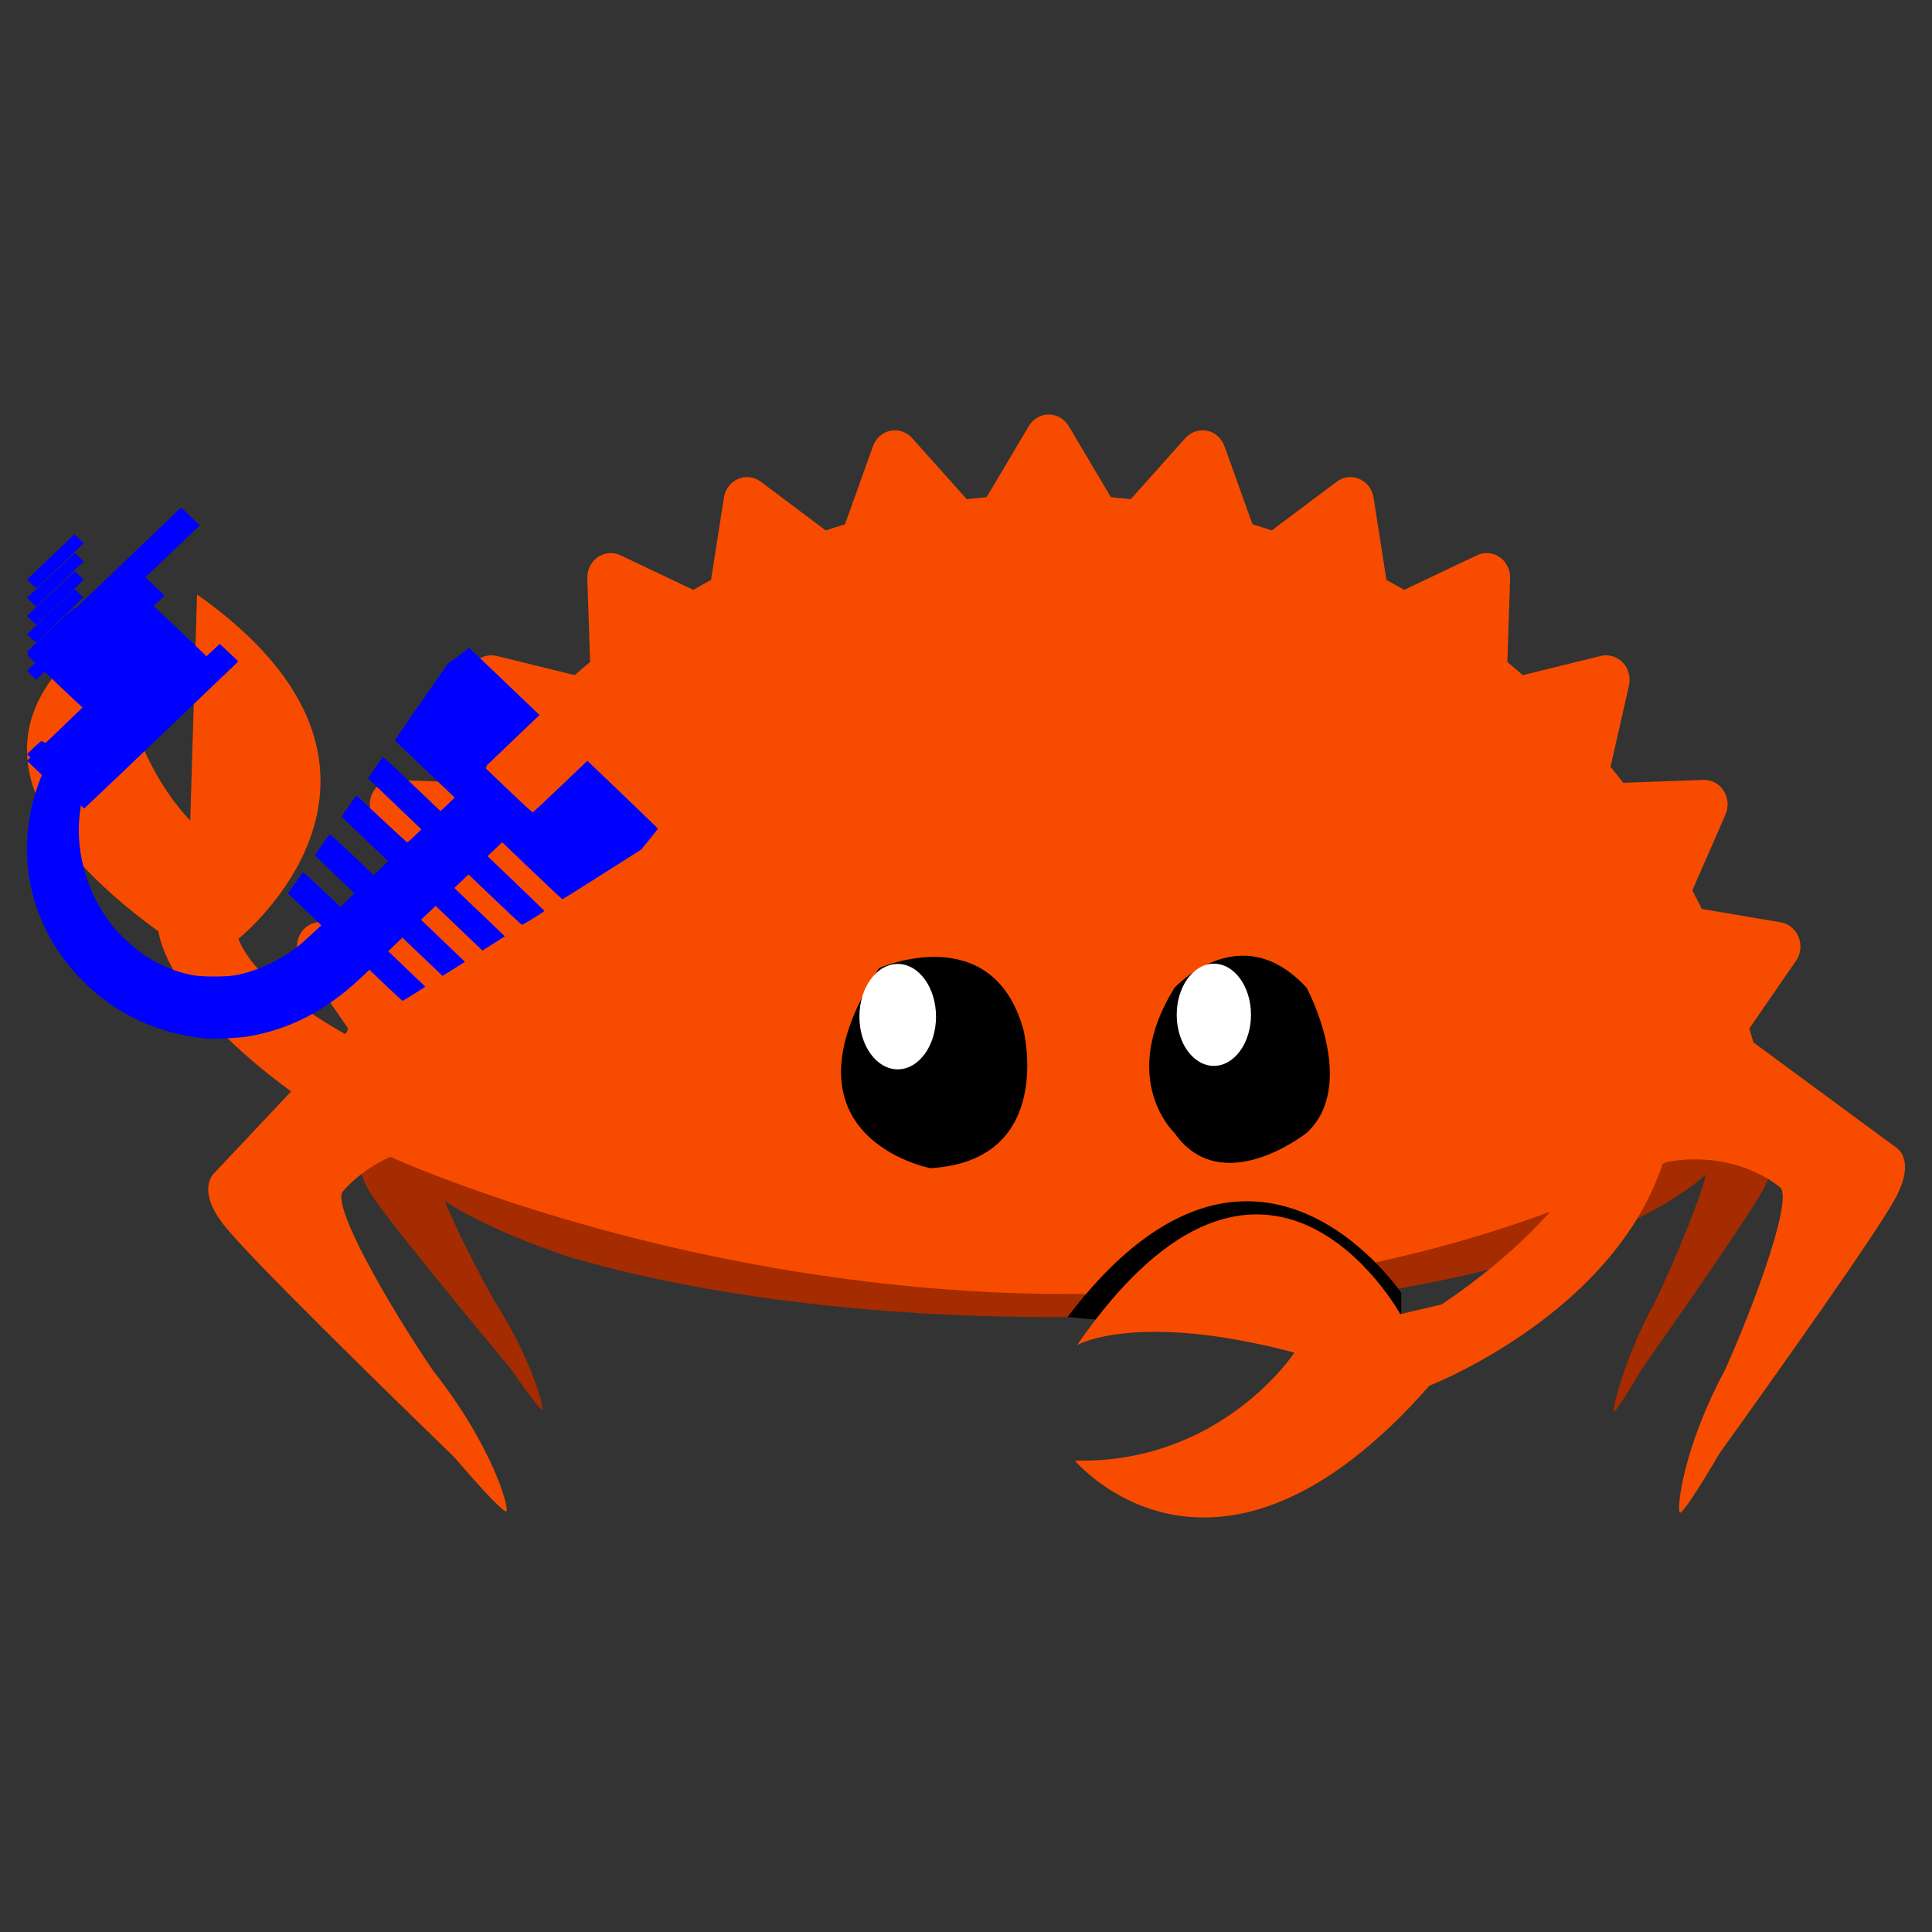 <?xml version="1.0" encoding="UTF-8" standalone="no"?>
<svg
   width="1200"
   height="1200"
   viewBox="0 0 1200 1200"
   version="1.1"
   xml:space="preserve"
   style="clip-rule:evenodd;fill-rule:evenodd;stroke-linejoin:round;stroke-miterlimit:1.414"
   id="svg10"
   sodipodi:docname="rust-netlink_logo.svg"
   inkscape:version="1.3.2 (091e20ef0f, 2023-11-25, custom)"
   inkscape:export-filename="rust-netlink_logo.png"
   inkscape:export-xdpi="96"
   inkscape:export-ydpi="96"
   xmlns:inkscape="http://www.inkscape.org/namespaces/inkscape"
   xmlns:sodipodi="http://sodipodi.sourceforge.net/DTD/sodipodi-0.dtd"
   xmlns="http://www.w3.org/2000/svg"
   xmlns:svg="http://www.w3.org/2000/svg"
   xmlns:serif="http://www.serif.com/"><rect x="0" y="0" width="1200" height="1200" fill="#333333" stroke="none"/><defs
   id="defs10" /><sodipodi:namedview
   id="namedview10"
   pagecolor="#505050"
   bordercolor="#ffffff"
   borderopacity="1"
   inkscape:showpageshadow="0"
   inkscape:pageopacity="0"
   inkscape:pagecheckerboard="1"
   inkscape:deskcolor="#505050"
   inkscape:zoom="0.77870134"
   inkscape:cx="-125.85056"
   inkscape:cy="855.27013"
   inkscape:window-width="3840"
   inkscape:window-height="2060"
   inkscape:window-x="2160"
   inkscape:window-y="46"
   inkscape:window-maximized="1"
   inkscape:current-layer="svg10" />
    <g
   id="Layer-1"
   serif:id="Layer 1"
   transform="translate(-0.52,208.1)">
        <g
   transform="translate(654.172,668.359)"
   id="g1">
            <path
   d="m 0,-322.648 c -114.597,0 -218.172,13.779 -296.172,36.229 v -5.071 c -78,25.095 -127.681,59.959 -127.681,98.506 0,6.077 1.345,12.062 3.703,17.931 l -7.984,14.321 c 0,0 -6.413,8.359 4.935,25.999 10.01,15.554 60.164,76.438 86.628,108.32 11.367,16.348 19.083,26.413 19.757,25.44 1.061,-1.543 -7.064,-32.229 -29.639,-67.242 -10.533,-18.805 -23.358,-43.719 -30.908,-62.12 21.081,13.342 49.189,25.445 81.189,35.861 v -0.159 c 78,22.453 181.575,36.229 296.172,36.229 131.156,0 248.828,-18.046 327.828,-46.491 V -276.153 C 248.828,-304.6 131.156,-322.648 0,-322.648"
   style="fill:#a52b00;fill-rule:nonzero"
   id="path1" />
        </g>
        <g
   transform="translate(1099.87,554.94)"
   id="g2">
            <path
   d="m 0,-50.399 -13.433,-27.828 c 0.071,-1.056 0.124,-2.114 0.124,-3.175 0,-31.548 -32.805,-60.62 -87.997,-83.901 V 2.499 c 25.751,-10.864 46.645,-22.984 61.586,-36.037 -4.398,17.683 -19.437,53.455 -31.428,78.611 -19.707,35.981 -26.845,67.303 -25.929,68.853 0.584,0.978 7.307,-9.393 17.222,-26.2 C -56.783,54.85 -13.063,-7.914 -4.325,-23.901 5.574,-42.024 0,-50.399 0,-50.399"
   style="fill:#a52b00;fill-rule:nonzero"
   id="path2" />
        </g>
        <g
   transform="translate(1177.87,277.21)"
   id="g3">
            <path
   d="m 0,227.175 -88.296,-65.043 c -0.83,-2.895 -1.66,-5.787 -2.516,-8.658 l 29.002,-42.016 c 2.961,-4.274 3.558,-9.829 1.635,-14.703 -1.925,-4.85 -6.136,-8.327 -11.117,-9.179 l -49.043,-8.321 c -1.898,-3.879 -3.89,-7.698 -5.889,-11.484 l 20.604,-47.172 c 2.119,-4.806 1.673,-10.39 -1.139,-14.751 -2.797,-4.383 -7.551,-6.942 -12.617,-6.743 l -49.77,1.809 c -2.577,-3.356 -5.194,-6.68 -7.866,-9.946 l 11.438,-50.56 c 1.159,-5.132 -0.302,-10.508 -3.879,-14.238 -3.555,-3.716 -8.722,-5.254 -13.636,-4.05 l -48.478,11.919 c -3.14,-2.775 -6.33,-5.513 -9.559,-8.196 l 1.745,-51.907 c 0.188,-5.254 -2.262,-10.247 -6.468,-13.163 -4.204,-2.934 -9.54,-3.376 -14.138,-1.196 l -45.226,21.502 c -3.64,-2.09 -7.302,-4.16 -11.005,-6.163 l -7.991,-51.148 c -0.812,-5.181 -4.146,-9.584 -8.815,-11.594 -4.655,-2.022 -9.99,-1.367 -14.077,1.71 l -40.321,30.253 c -3.97,-1.318 -7.958,-2.583 -11.996,-3.792 l -17.38,-48.504 c -1.766,-4.945 -5.842,-8.576 -10.81,-9.597 -4.953,-1.012 -10.048,0.703 -13.483,4.539 l -33.938,37.971 c -4.104,-0.471 -8.21,-0.901 -12.327,-1.259 l -26.208,-44.154 c -2.656,-4.472 -7.344,-7.193 -12.397,-7.193 -5.041,0 -9.739,2.721 -12.372,7.193 l -26.214,44.154 c -4.119,0.358 -8.244,0.788 -12.341,1.259 l -33.943,-37.971 c -3.437,-3.836 -8.551,-5.551 -13.487,-4.539 -4.966,1.035 -9.045,4.652 -10.806,9.597 l -17.393,48.504 c -4.027,1.209 -8.017,2.482 -11.997,3.792 l -40.308,-30.253 c -4.098,-3.088 -9.432,-3.741 -14.098,-1.71 -4.65,2.01 -7.997,6.413 -8.803,11.594 l -7.997,51.148 c -3.7,2.003 -7.363,4.062 -11.014,6.163 l -45.222,-21.502 c -4.592,-2.189 -9.952,-1.738 -14.135,1.196 -4.201,2.916 -6.656,7.909 -6.466,13.163 l 1.736,51.907 c -3.219,2.683 -6.403,5.421 -9.558,8.196 l -48.47,-11.919 c -4.925,-1.195 -10.086,0.334 -13.65,4.05 -3.585,3.73 -5.039,9.106 -3.885,14.238 l 11.415,50.56 c -2.649,3.279 -5.27,6.59 -7.839,9.946 l -49.771,-1.809 c -5.023,-0.148 -9.817,2.36 -12.623,6.743 -2.812,4.361 -3.237,9.945 -1.146,14.751 l 20.619,47.172 c -2.003,3.786 -3.992,7.605 -5.906,11.484 l -49.04,8.321 c -4.982,0.841 -9.183,4.316 -11.12,9.179 -1.925,4.874 -1.3,10.429 1.639,14.703 l 29.01,42.016 c -0.224,0.741 -0.43,1.49 -0.653,2.233 l -82.021,87.122 c 0,0 -12.56,9.851 5.73,33.002 16.14,20.421 98.993,101.376 142.752,143.789 18.483,21.532 31.143,34.866 32.466,33.712 2.088,-1.832 -8.871,-41.006 -45.275,-86.97 -28.06,-41.239 -64.478,-104.666 -55.939,-111.977 0,0 9.714,-12.331 29.204,-21.207 0.713,0.571 -0.737,-0.565 0,0 0,0 411.314,189.736 792.846,3.21 43.584,-7.817 69.968,15.529 69.968,15.529 9.099,5.276 -14.463,70.495 -33.838,113.666 -26.353,49.023 -30.217,87.276 -27.982,88.602 1.409,0.842 10.998,-13.747 24.674,-36.966 C -75.469,370.196 -11.675,280.554 0,258.781 13.239,234.094 0,227.175 0,227.175"
   style="fill:#f74c00;fill-rule:nonzero"
   id="path3" />
        </g>
        <g
   transform="translate(795.856,464.937)"
   id="g4">
            <path
   d="m 0,159.631 c 1.575,-1.342 2.4,-2.139 2.4,-2.139 L -132.25,144.985 C -22.348,0 65.618,116.967 74.988,129.879 v 29.752 z"
   style="fill-rule:nonzero"
   id="path4" />
        </g>
        <g
   transform="translate(278.418,211.791)"
   id="g5">
            <path
   d="m 0,253.04 c 0,0 -111.096,-43.25 -129.876,-89.798 0,0 130.391,-103.717 -25.621,-213.886 l -4.229,140.417 c 0,0 -46.226,-44.594 -44.186,-122.683 0,0 -143.773,69.178 24.476,191.577 0,0 5.676,65.698 156.977,145.017 z"
   style="fill:#f74c00;fill-rule:nonzero"
   id="path5" />
        </g>
        <g
   transform="translate(729.948,492.523)"
   id="g6">
            <path
   d="m 0,-87.016 c 0,0 41.104,-45.009 82.21,0 0,0 32.297,60.013 0,90.016 0,0 -52.85,42.009 -82.21,0 0,0 -35.232,-33.006 0,-90.016"
   style="fill-rule:nonzero"
   id="path6" />
        </g>
        <g
   transform="translate(777.536,422.196)"
   id="g7">
            <path
   d="m 0,0.008 c 0,17.523 -10.329,31.73 -23.07,31.73 -12.739,0 -23.069,-14.207 -23.069,-31.73 0,-17.529 10.33,-31.738 23.069,-31.738 12.741,0 23.07,14.209 23.07,31.738"
   style="fill:#ffffff;fill-rule:nonzero"
   id="path7" />
        </g>
        <g
   transform="translate(546.49,486.263)"
   id="g8">
            <path
   d="m 0,-93.046 c 0,0 70.508,-31.219 89.753,38.463 0,0 20.159,81.218 -57.902,85.802 0,0 -99.541,-19.172 -31.851,-124.265"
   style="fill-rule:nonzero"
   id="path8" />
        </g>
        <g
   transform="translate(581.903,423.351)"
   id="g9">
            <path
   d="m 0,0.002 c 0,18.072 -10.653,32.729 -23.794,32.729 -13.137,0 -23.792,-14.657 -23.792,-32.729 0,-18.078 10.655,-32.731 23.792,-32.731 C -10.653,-32.729 0,-18.076 0,0.002"
   style="fill:#ffffff;fill-rule:nonzero"
   id="path9" />
        </g>
        <g
   transform="translate(1002.23,778.679)"
   id="g10">
            <path
   d="m 0,-296.808 c 0,0 -14.723,58.643 -106.292,120.267 l -25.678,6.018 c 0,0 -83.066,-151.481 -200.749,19.221 0,0 36.677,-21.354 135,4.65 0,0 -45.23,69.226 -136.342,67.099 0,0 87.313,104.749 220.18,-46.554 0,0 140.455,-54.315 151.845,-170.701 z"
   style="fill:#f74c00;fill-rule:nonzero"
   id="path10" />
        </g>
    </g><path
   style="fill:#0000ff;fill-opacity:1;stroke-width:0.493"
   d="M 127.232,644.958 C 97.894,642.026 71.915,629.815 51.484,609.354 23.342,581.171 11.527,543.209 18.922,504.733 c 4.374,-22.756 16.228,-45.729 34.523,-66.9 4.375,-5.063 21.726,-21.877 24.531,-23.773 l 1.638,-1.106 v 14.705 14.705 l -4.157,4.962 c -15.096,18.019 -23.75,37.654 -26.047,59.096 -2.647,24.713 5.738,51.458 22.154,70.669 4.7,5.5 13.715,13.418 19.458,17.09 8.669,5.543 18.052,9.373 27.979,11.42 5.98,1.233 22.072,1.229 28.136,-0.007 12.693,-2.588 26.049,-8.752 37.037,-17.095 1.94,-1.473 6.197,-5.181 9.459,-8.24 l 5.932,-5.562 -10.338,-9.894 -10.338,-9.894 4.53,-6.502 c 2.492,-3.576 4.703,-6.557 4.913,-6.624 0.211,-0.067 5.481,4.755 11.711,10.717 l 11.328,10.839 4.42,-4.206 4.42,-4.206 -12.349,-11.814 -12.349,-11.814 4.346,-6.26 c 2.39,-3.443 4.549,-6.471 4.798,-6.728 0.281,-0.291 5.563,4.416 13.928,12.41 l 13.476,12.878 4.521,-4.343 4.521,-4.343 -14.476,-13.849 -14.476,-13.849 4.596,-6.61 4.596,-6.61 15.595,14.56 c 8.577,8.008 15.752,14.615 15.943,14.683 0.191,0.068 2.268,-1.723 4.615,-3.979 l 4.268,-4.102 -16.573,-15.852 -16.573,-15.852 4.416,-6.549 c 2.429,-3.602 4.667,-6.549 4.973,-6.549 0.306,0 8.446,7.532 18.087,16.737 l 17.53,16.737 4.403,-4.21 4.403,-4.21 -18.594,-17.783 -18.594,-17.783 3.842,-5.704 c 2.113,-3.137 9.514,-13.83 16.447,-23.762 l 12.605,-18.057 6.665,-4.966 6.665,-4.966 21.813,20.853 21.813,20.853 -17.003,16.263 -17.003,16.263 14.607,13.973 c 8.034,7.685 14.834,13.973 15.111,13.973 0.277,0 8.045,-7.208 17.262,-16.018 l 16.758,-16.018 21.919,20.954 c 12.056,11.525 21.919,21.079 21.919,21.231 0,0.152 -2.324,3.12 -5.165,6.596 l -5.165,6.319 -24.317,15.449 c -13.374,8.497 -24.484,15.449 -24.689,15.449 -0.204,0 -8.704,-7.965 -18.889,-17.7 l -18.517,-17.7 -4.543,4.324 -4.543,4.324 17.641,16.872 c 9.702,9.28 17.641,17.013 17.641,17.186 0,0.394 -13.262,8.595 -13.899,8.595 -0.257,0 -7.833,-7.045 -16.836,-15.656 l -16.368,-15.656 -4.419,4.206 -4.419,4.206 15.693,15.011 15.693,15.011 -6.939,4.441 -6.939,4.441 -14.541,-13.898 -14.541,-13.898 -4.542,4.323 -4.542,4.323 13.649,13.057 13.649,13.057 -6.968,4.371 -6.968,4.371 -12.472,-11.876 -12.472,-11.876 -4.405,4.212 -4.405,4.212 11.528,11.03 11.528,11.03 -6.857,4.388 c -3.771,2.413 -7.031,4.388 -7.244,4.388 -0.213,0 -4.939,-4.349 -10.503,-9.664 l -10.116,-9.664 -5.258,4.973 c -21.584,20.417 -44.677,32.347 -70.765,36.558 -5.844,0.943 -21.312,1.598 -26.203,1.109 z"
   id="path1443"
   sodipodi:nodetypes="ssssscccsssssssscccssscccccssscccccccssscccssscccccsscccccccssscssscssscccsssscccccccccccccccccccccssscssss" />
<path
   style="fill:#0000ff;fill-opacity:1;stroke-width:0.493"
   d="m 19.511,362.662 -2.745,-2.658 14.728,-14.082 14.728,-14.082 2.895,2.768 2.895,2.768 -14.606,13.972 c -8.033,7.684 -14.728,13.972 -14.878,13.972 -0.15,0 -1.508,-1.196 -3.017,-2.658 z"
   id="path20" /><path
   style="fill:#0000ff;fill-opacity:1;stroke-width:0.493"
   d="m 19.648,374.11 -2.883,-2.786 10.955,-10.354 c 6.025,-5.695 12.714,-11.974 14.864,-13.955 l 3.909,-3.601 2.767,2.645 2.767,2.645 -14.748,14.095 -14.748,14.095 z"
   id="path19" /><path
   style="fill:#0000ff;fill-opacity:1;stroke-width:0.493"
   d="m 19.52,385.278 -2.754,-2.687 14.865,-13.904 14.865,-13.904 2.767,2.62 2.767,2.62 -14.606,13.972 c -8.033,7.684 -14.728,13.972 -14.878,13.972 -0.15,0 -1.512,-1.209 -3.027,-2.687 z"
   id="path18" /><path
   style="fill:#0000ff;fill-opacity:1;stroke-width:0.493"
   d="m 19.401,396.521 -2.635,-2.551 14.743,-14.091 14.743,-14.091 2.713,2.627 2.713,2.627 -14.226,13.882 c -7.824,7.635 -14.494,13.942 -14.821,14.016 -0.327,0.073 -1.781,-1.015 -3.23,-2.418 z"
   id="path17" /><path
   style="fill:#0000ff;fill-opacity:1;stroke-width:0.493"
   d="m 19.52,407.451 -2.754,-2.678 14.613,-13.68 c 8.037,-7.524 14.8,-13.691 15.029,-13.703 0.228,-0.013 1.589,1.053 3.023,2.369 l 2.608,2.392 -14.61,13.99 c -8.035,7.694 -14.733,13.99 -14.882,13.99 -0.15,0 -1.512,-1.205 -3.027,-2.678 z"
   id="path16" /><path
   style="fill:#0000ff;fill-opacity:1;stroke-width:0.493"
   d="m 19.657,419.42 -2.892,-2.803 14.79,-14.135 14.79,-14.135 2.463,2.508 c 1.355,1.379 2.539,2.704 2.632,2.944 0.093,0.24 -6.37,6.734 -14.361,14.431 l -14.53,13.995 z"
   id="path15" /><path
   style="fill:#0000ff;fill-opacity:1;stroke-width:0.493"
   d="m 34.146,423.378 -17.38,-16.623 47.867,-45.771 47.867,-45.771 5.794,5.54 5.794,5.54 -16.875,16.141 -16.875,16.141 5.919,5.659 5.919,5.659 -25.022,23.929 -25.022,23.929 4.388,7.115 4.388,7.115 -4.173,4.011 c -2.295,2.206 -4.406,4.011 -4.691,4.011 -0.285,0 -8.339,-7.481 -17.898,-16.623 z"
   id="path14"
   sodipodi:nodetypes="scccccccccccccsss" /><path
   style="fill:#0000ff;fill-opacity:1;stroke-width:0.493"
   d="m 25.451,480.831 -8.685,-8.315 20.407,-19.508 c 11.224,-10.729 20.407,-19.706 20.407,-19.947 0,-0.242 -1.942,-3.48 -4.317,-7.195 l -4.317,-6.756 22.581,-21.595 c 12.42,-11.877 22.81,-21.595 23.089,-21.595 0.28,0 9.69,8.781 20.913,19.514 l 20.404,19.514 -20.757,21.759 -22.757,21.759 -9.451,-4.195 -7.451,-4.195 -20.435,19.535 c -11.239,10.744 -20.55,19.535 -20.69,19.535 -0.14,0 -4.164,-3.742 -8.941,-8.315 z"
   id="path12"
   sodipodi:nodetypes="scssscssscccccsss" /><path
   style="display:inline;fill:#0000ff;fill-opacity:1;stroke-width:0.493"
   d="m 34.393,485.296 -17.627,-16.859 4.265,-4.099 c 2.346,-2.255 4.46,-4.099 4.699,-4.099 0.238,0 3.645,1.842 7.57,4.093 l 9.136,4.093 25.066,-23.963 23.066,-23.963 6.052,5.772 6.052,5.772 16.755,-16.015 c 9.215,-8.808 16.887,-16.015 17.049,-16.015 0.162,0 2.821,2.439 5.909,5.42 l 5.615,5.42 -47.735,45.652 c -26.254,25.108 -47.85,45.652 -47.99,45.652 -0.141,0 -8.188,-7.587 -17.883,-16.859 z"
   id="path11"
   sodipodi:nodetypes="scssscccccssscsss"
   inkscape:export-filename="./path11.png"
   inkscape:export-xdpi="96"
   inkscape:export-ydpi="96" /></svg>
